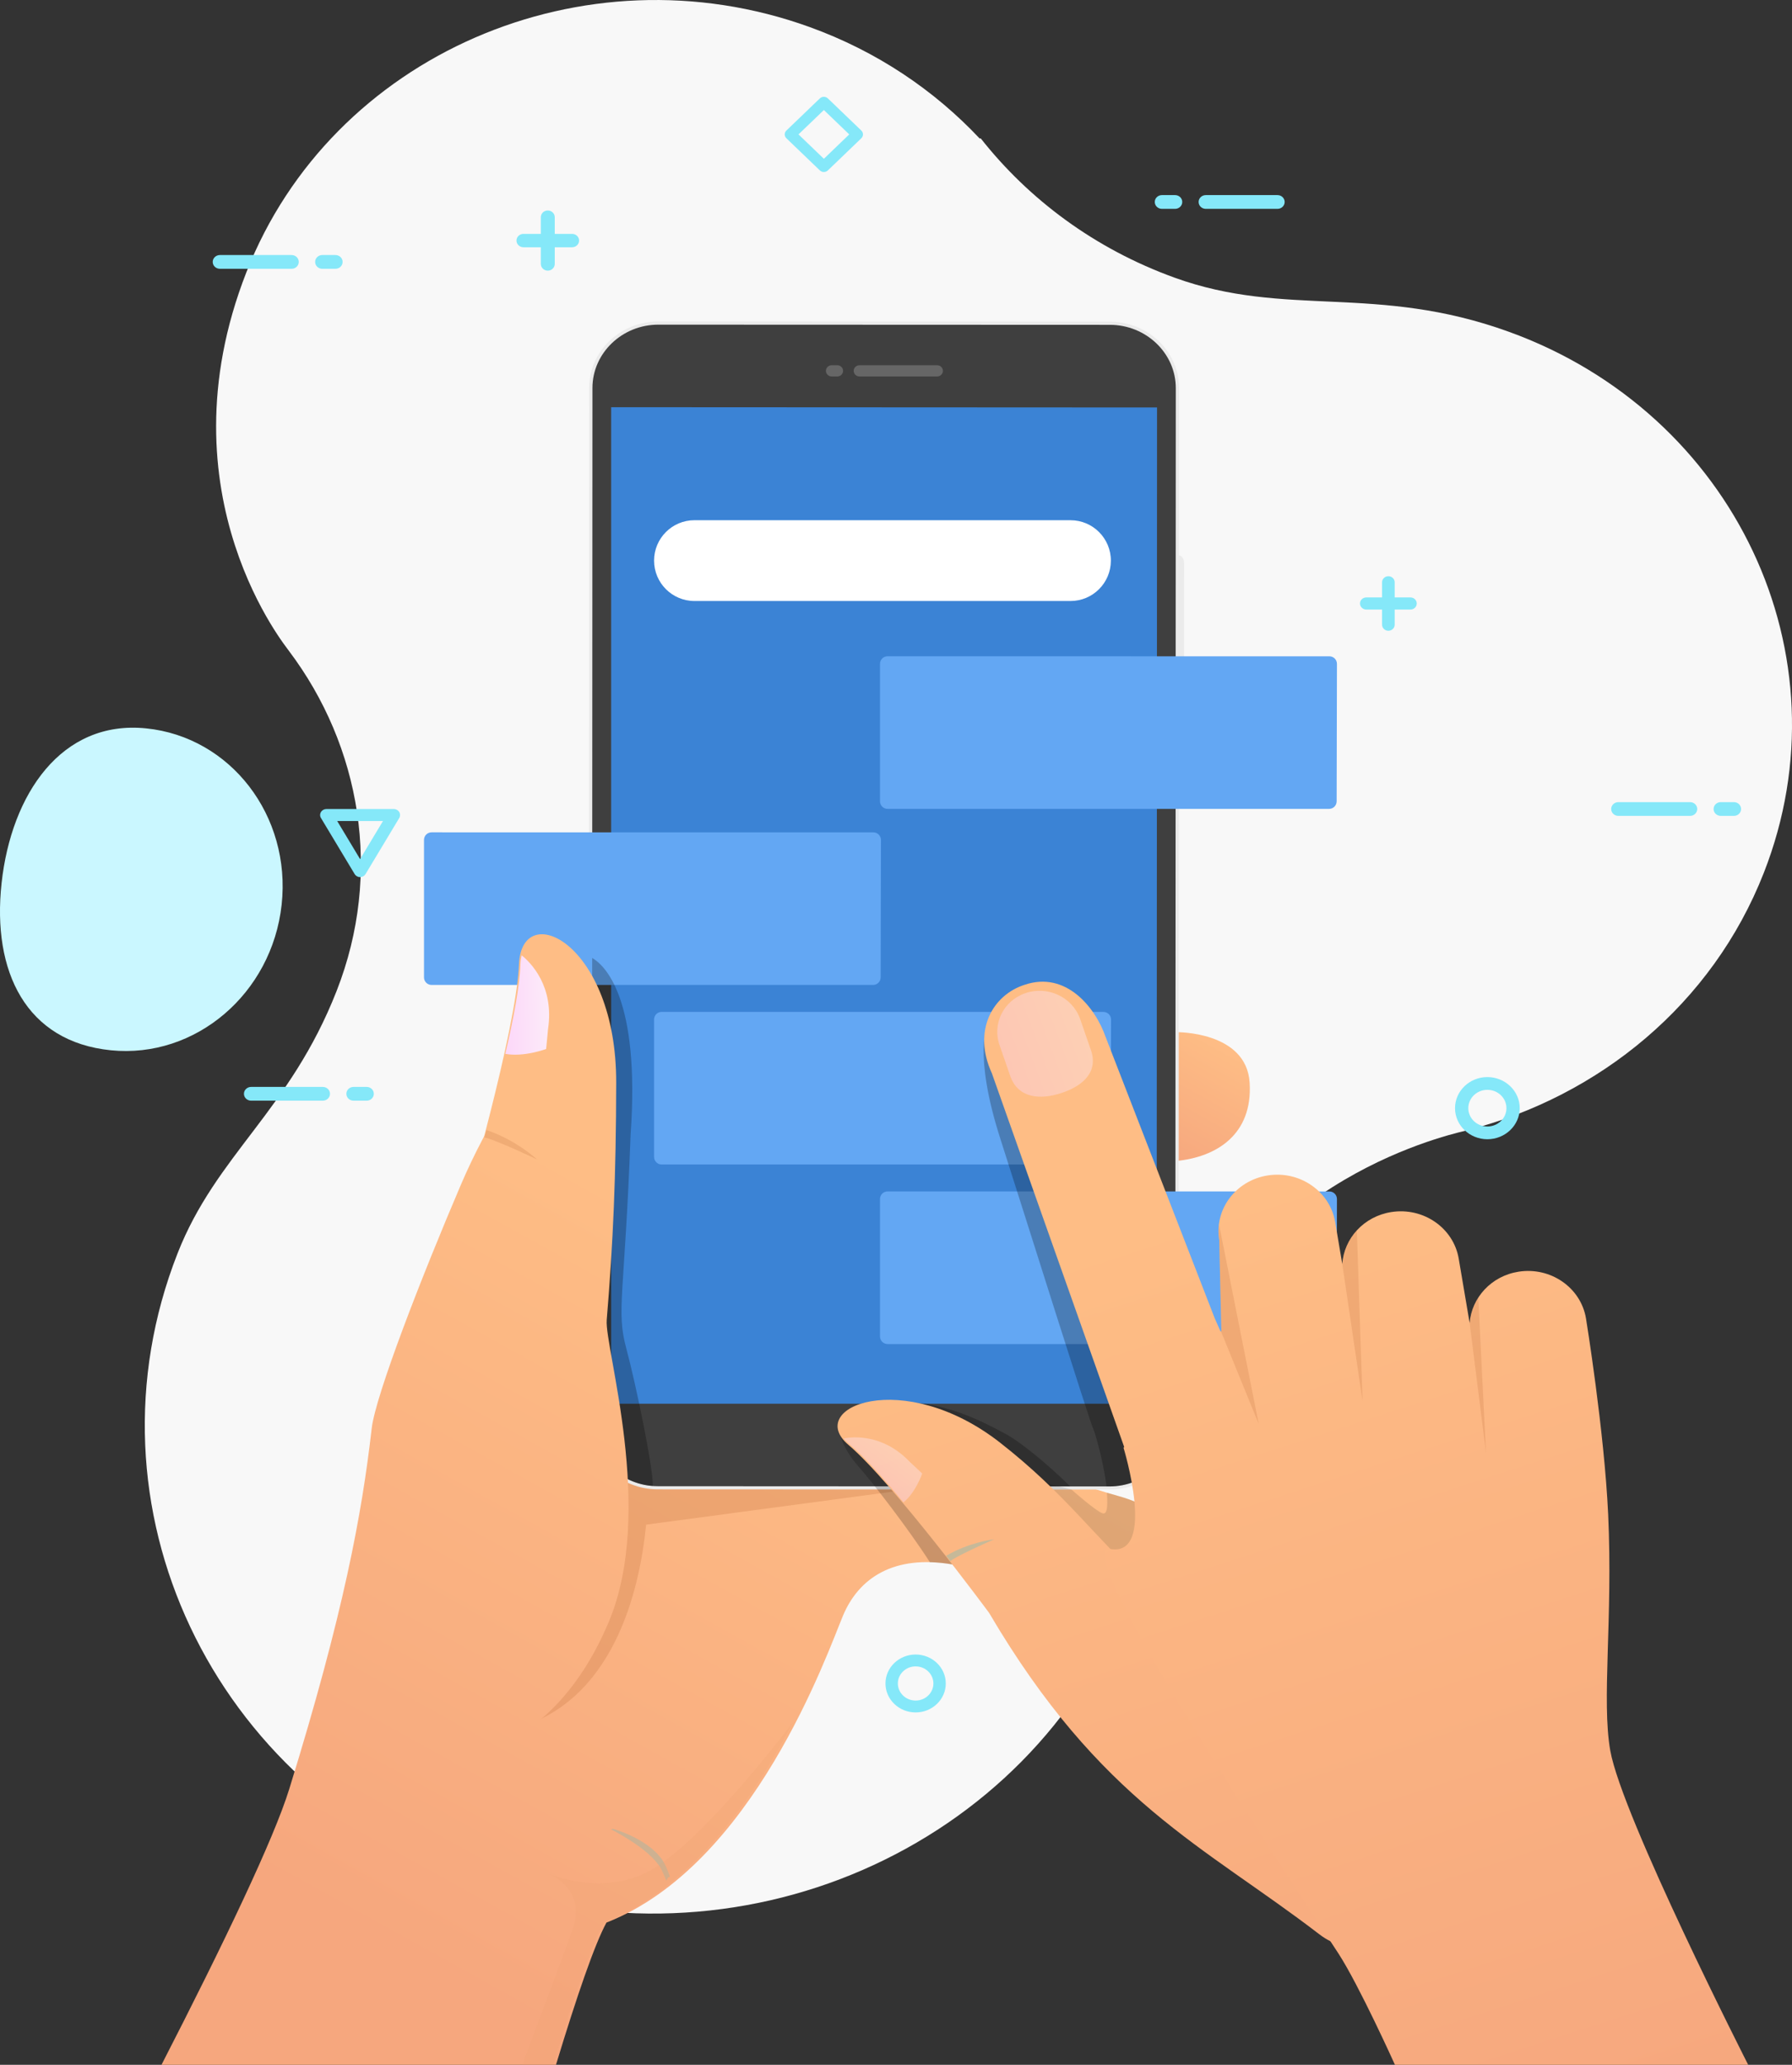 <svg width="237" height="273" viewBox="0 0 237 273" fill="none" xmlns="http://www.w3.org/2000/svg">
<rect x="0" y="0" width="237" height="273" fill="#333333" stroke="none"/>
<g clip-path="url(#clip0)">
<path d="M129.702 18.292C136.069 26.36 144.761 32.887 155.363 36.719C170.119 42.05 181.942 37.499 199.536 43.859C229.427 54.663 244.528 86.679 233.278 115.386C226.457 132.799 211.489 144.941 194.104 149.422C194.093 149.532 166.912 154.484 156.983 179.826C152.646 190.882 153.604 200.057 149.246 211.189C136.174 244.542 97.427 261.405 62.695 248.851C27.953 236.297 10.402 199.089 23.476 165.732C28.594 152.669 38.311 146.861 44.523 131.01C50.646 115.39 47.694 98.648 38.224 86.073C38.27 86.012 20.99 65.587 32.59 35.986C43.837 7.284 77.18 -7.229 107.079 3.575C116.006 6.801 123.58 11.95 129.565 18.313C129.609 18.301 129.654 18.296 129.702 18.292Z" fill="#F8F8F8"/>
<path d="M37.247 119.622C38.532 107.871 30.501 97.428 19.312 96.3C8.125 95.174 1.495 104.999 0.21 116.752C-1.074 128.504 3.472 137.735 14.66 138.862C25.852 139.988 35.963 131.375 37.247 119.622Z" fill="#CAF7FF"/>
<path d="M73.532 272.999C76.313 263.835 78.655 257.037 80.207 254.194C99.642 246.602 109.408 218.585 111.488 213.618C113.568 208.649 118.202 205.5 126.001 206.848C133.794 208.197 144.286 210.595 150.979 207.815C157.706 205.03 155.734 199.954 147.824 197.771C139.92 195.592 126.083 190.045 126.083 190.045L120.72 145.112C120.72 145.112 87.339 121.962 79.672 128.474C79.672 128.474 67.926 140.346 60.972 156.598C55.794 168.701 49.688 184.405 49.16 188.837C47.869 200.176 45.446 213.287 38.256 236.532C36.217 243.128 29.673 256.805 21.358 272.999H73.532Z" fill="url(#paint0_linear)"/>
<path d="M155.575 136.466C155.575 136.466 164.858 136.325 165.273 143.162C165.687 150.003 160.896 152.974 155.593 153.497L153.998 153.491L154.14 136.857L155.575 136.466Z" fill="url(#paint1_linear)"/>
<path d="M155.432 168.154C155.432 168.154 167.85 166.065 167.579 175.731C167.37 183.297 157.43 183.891 155.089 184.613L153.123 184.362L153.951 168.806L155.432 168.154Z" fill="url(#paint2_linear)"/>
<path opacity="0.2" d="M87.899 246.43C86.291 243.31 81.243 241.821 81.051 241.797L80.811 241.87C80.811 241.87 85.816 244.334 87.367 246.978C87.564 247.32 87.842 247.962 88.124 248.659C88.192 248.519 88.266 248.371 88.331 248.25C88.422 248.213 88.509 248.168 88.597 248.134C88.419 247.577 88.195 246.999 87.899 246.43Z" fill="#25C3DD"/>
<path opacity="0.2" d="M75.714 255.142C75.114 256.86 72.534 263.797 69.078 272.998H73.145C75.926 263.835 78.268 257.037 79.82 254.194C91.507 249.625 99.695 237.675 104.819 227.79C100.408 233.522 90.967 245.15 84.991 247.813C79.375 250.319 73.413 248.093 72.633 247.78C73.286 248.051 77.503 250.025 75.714 255.142Z" fill="#EDA470"/>
<path opacity="0.3" d="M125.972 196.161C124.411 195.555 123.435 195.166 123.435 195.166L123.196 193.153L81.582 193.143L79.144 192.18L73.727 207.043C73.727 207.043 48.77 233.61 67.923 228.594C81.106 225.141 84.573 210.424 85.454 201.583L125.972 196.161Z" fill="#CA7945"/>
<path d="M87.074 42.502C82.03 42.501 77.924 46.441 77.92 51.286L77.858 188.125C77.852 192.97 81.956 196.915 87.002 196.915L146.725 196.939C151.77 196.945 155.875 193.006 155.878 188.158L155.938 51.322C155.945 46.474 151.843 42.535 146.798 42.53L87.074 42.502Z" fill="#EBEBEB"/>
<path d="M156.602 89.853C156.599 90.431 156.297 90.897 155.927 90.896C155.556 90.9 155.256 90.428 155.259 89.85L155.265 74.486C155.262 73.909 155.567 73.438 155.937 73.439C156.308 73.439 156.605 73.909 156.608 74.486L156.602 89.853Z" fill="#EBEBEB"/>
<path d="M155.441 188.159C155.441 192.765 151.515 196.529 146.723 196.529L87.002 196.499C82.208 196.499 78.288 192.731 78.291 188.124L78.353 51.288C78.358 46.684 82.279 42.92 87.073 42.924L146.796 42.948C151.591 42.951 155.511 46.717 155.505 51.322L155.441 188.159Z" fill="#3F3F3F"/>
<path d="M152.973 185.613L80.775 185.573L80.828 53.838L153.024 53.874L152.973 185.613Z" fill="#3F3F3F"/>
<path d="M152.973 185.594L153.024 53.874L80.828 53.838V185.594H152.973Z" fill="#3B83D5"/>
<path d="M115.47 130.225C116.022 130.225 116.469 129.778 116.47 129.227L116.509 111.054C116.51 110.501 116.062 110.052 115.509 110.052L57.076 110.047C56.524 110.047 56.076 110.494 56.076 111.047V129.225C56.076 129.777 56.524 130.225 57.076 130.225H115.47Z" fill="#63A7F3"/>
<path d="M175.778 106.946C176.33 106.946 176.777 106.499 176.778 105.948L176.817 87.775C176.818 87.222 176.37 86.773 175.817 86.773L117.384 86.767C116.832 86.767 116.384 87.215 116.384 87.767V105.946C116.384 106.498 116.832 106.946 117.384 106.946H175.778Z" fill="#63A7F3"/>
<path d="M141.578 79.462C144.519 79.462 146.907 77.084 146.918 74.143C146.93 71.186 144.536 68.782 141.579 68.782L91.846 68.779C88.896 68.779 86.505 71.171 86.505 74.121C86.505 77.07 88.896 79.462 91.846 79.462H141.578Z" fill="white"/>
<path d="M145.899 153.964C146.451 153.964 146.898 153.517 146.899 152.966L146.938 134.793C146.939 134.24 146.491 133.791 145.938 133.791L87.505 133.786C86.953 133.786 86.505 134.233 86.505 134.786V152.964C86.505 153.516 86.953 153.964 87.505 153.964H145.899Z" fill="#63A7F3"/>
<path d="M175.778 177.703C176.33 177.703 176.777 177.256 176.778 176.705L176.817 158.532C176.818 157.979 176.37 157.53 175.817 157.53L117.384 157.525C116.832 157.525 116.384 157.972 116.384 158.525V176.703C116.384 177.255 116.832 177.703 117.384 177.703H175.778Z" fill="#63A7F3"/>
<path d="M113.678 48.288C113.251 48.288 112.904 48.621 112.904 49.032C112.904 49.442 113.251 49.775 113.678 49.775H123.932C124.359 49.775 124.706 49.442 124.706 49.032C124.706 48.621 124.359 48.288 123.932 48.288H113.678Z" fill="#666666"/>
<path d="M110.002 48.288C109.575 48.288 109.229 48.621 109.229 49.032C109.229 49.442 109.575 49.775 110.002 49.775H110.728C111.155 49.775 111.502 49.442 111.502 49.032C111.502 48.621 111.155 48.288 110.728 48.288H110.002Z" fill="#666666"/>
<path d="M117.108 222.58C117.108 224.692 118.897 226.409 121.096 226.409C123.294 226.409 125.083 224.692 125.083 222.58C125.083 220.47 123.294 218.752 121.096 218.752C118.897 218.752 117.108 220.47 117.108 222.58ZM118.745 222.58C118.745 221.335 119.799 220.321 121.096 220.321C122.392 220.321 123.447 221.335 123.447 222.58C123.447 223.826 122.392 224.84 121.096 224.84C119.799 224.838 118.745 223.826 118.745 222.58Z" fill="#85E8F9"/>
<path d="M192.434 146.516C192.434 148.78 194.354 150.624 196.711 150.624C199.07 150.624 200.991 148.781 200.991 146.516C200.991 144.25 199.072 142.406 196.711 142.406C194.354 142.406 192.434 144.25 192.434 146.516ZM194.19 146.516C194.19 145.18 195.32 144.092 196.711 144.092C198.103 144.092 199.234 145.178 199.234 146.516C199.234 147.849 198.103 148.939 196.711 148.939C195.32 148.939 194.19 147.849 194.19 146.516Z" fill="#85E8F9"/>
<path d="M75.666 30.922H73.368V28.714C73.368 28.226 72.955 27.831 72.447 27.831C71.939 27.831 71.526 28.226 71.526 28.714V30.922H69.228C68.72 30.922 68.307 31.318 68.307 31.807C68.307 32.294 68.72 32.691 69.228 32.691H71.526V34.898C71.526 35.386 71.939 35.783 72.447 35.783C72.955 35.783 73.368 35.386 73.368 34.898V32.691H75.666C76.175 32.691 76.587 32.294 76.587 31.807C76.587 31.318 76.175 30.922 75.666 30.922Z" fill="#85E8F9"/>
<path d="M186.537 78.989H184.453V76.986C184.453 76.544 184.079 76.186 183.618 76.186C183.156 76.186 182.785 76.544 182.785 76.986V78.989H180.699C180.239 78.989 179.866 79.347 179.866 79.79C179.866 80.232 180.239 80.591 180.699 80.591H182.785V82.594C182.785 83.035 183.156 83.395 183.618 83.395C184.079 83.395 184.453 83.035 184.453 82.594V80.591H186.537C186.999 80.591 187.372 80.232 187.372 79.79C187.372 79.346 186.999 78.989 186.537 78.989Z" fill="#85E8F9"/>
<path d="M48.34 115.573L52.799 108.156C52.946 107.911 52.946 107.606 52.799 107.361C52.652 107.116 52.38 106.966 52.085 106.966H43.164C42.872 106.966 42.598 107.116 42.451 107.361C42.299 107.606 42.299 107.911 42.451 108.156L46.908 115.573C47.055 115.817 47.329 115.97 47.623 115.97C47.92 115.97 48.193 115.815 48.34 115.573ZM47.623 113.587C46.808 112.229 45.413 109.91 44.596 108.553C46.23 108.553 49.019 108.553 50.651 108.553C49.835 109.91 48.439 112.229 47.623 113.587Z" fill="#85E8F9"/>
<path d="M104.005 17.259C103.711 17.541 103.711 17.999 104.005 18.282L108.427 22.528C108.718 22.81 109.196 22.81 109.492 22.528L113.912 18.282C114.206 17.999 114.206 17.541 113.912 17.259L109.492 13.013C109.198 12.73 108.719 12.73 108.427 13.013L104.005 17.259ZM108.961 14.548C109.671 15.23 111.606 17.087 112.316 17.77C111.606 18.454 109.671 20.31 108.961 20.994C108.249 20.312 106.316 18.455 105.604 17.77C106.316 17.087 108.249 15.23 108.961 14.548Z" fill="#85E8F9"/>
<path d="M214.035 106.053C213.512 106.053 213.086 106.459 213.086 106.964C213.086 107.467 213.512 107.872 214.035 107.872H223.516C224.044 107.872 224.467 107.467 224.467 106.964C224.467 106.459 224.044 106.053 223.516 106.053H214.035Z" fill="#85E8F9"/>
<path d="M227.581 106.053C227.055 106.053 226.632 106.459 226.632 106.964C226.632 107.467 227.055 107.872 227.581 107.872H229.319C229.842 107.872 230.265 107.467 230.265 106.964C230.265 106.459 229.842 106.053 229.319 106.053H227.581Z" fill="#85E8F9"/>
<path d="M29.082 33.72C28.558 33.72 28.133 34.125 28.133 34.631C28.133 35.133 28.558 35.539 29.082 35.539H38.563C39.091 35.539 39.513 35.133 39.513 34.631C39.513 34.125 39.091 33.72 38.563 33.72H29.082Z" fill="#85E8F9"/>
<path d="M42.627 33.72C42.101 33.72 41.678 34.125 41.678 34.631C41.678 35.133 42.101 35.539 42.627 35.539H44.365C44.888 35.539 45.311 35.133 45.311 34.631C45.311 34.125 44.888 33.72 44.365 33.72H42.627Z" fill="#85E8F9"/>
<path d="M33.211 143.707C32.688 143.707 32.262 144.113 32.262 144.618C32.262 145.121 32.688 145.526 33.211 145.526H42.691C43.22 145.526 43.643 145.121 43.643 144.618C43.643 144.113 43.22 143.707 42.691 143.707H33.211Z" fill="#85E8F9"/>
<path d="M46.757 143.707C46.23 143.707 45.808 144.113 45.808 144.618C45.808 145.121 46.23 145.526 46.757 145.526H48.495C49.018 145.526 49.44 145.121 49.44 144.618C49.44 144.113 49.018 143.707 48.495 143.707H46.757Z" fill="#85E8F9"/>
<path d="M168.955 27.614C169.478 27.614 169.903 27.208 169.903 26.703C169.903 26.2 169.478 25.795 168.955 25.795H159.472C158.945 25.795 158.523 26.2 158.523 26.703C158.523 27.208 158.945 27.614 159.472 27.614H168.955Z" fill="#85E8F9"/>
<path d="M155.409 27.614C155.935 27.614 156.358 27.208 156.358 26.703C156.358 26.2 155.935 25.795 155.409 25.795H153.671C153.148 25.795 152.725 26.2 152.725 26.703C152.725 27.208 153.148 27.614 153.671 27.614H155.409Z" fill="#85E8F9"/>
<path opacity="0.2" d="M113.581 193.945C115.311 195.897 120.017 201.943 122.983 206.548C123.932 206.571 124.933 206.664 125.998 206.848C127.587 207.124 129.293 207.441 131.053 207.75C131.071 207.72 131.088 207.694 131.088 207.694L111.064 189.486C111.066 189.486 111.356 191.438 113.581 193.945Z" fill="black"/>
<path opacity="0.12" d="M150.978 207.815C157.704 205.03 155.733 199.954 147.822 197.771C147.369 197.646 146.89 197.506 146.401 197.362C146.44 198.41 146.607 200.365 145.793 200.076C144.874 199.751 141.706 196.937 141.706 196.937L133.701 194.874L129.832 197.847C129.832 197.847 133.275 205.03 134.764 208.359C140.582 209.232 146.595 209.636 150.978 207.815Z" fill="black"/>
<path opacity="0.25" d="M116.095 185.585C112.927 186.065 117.371 191.05 123.952 196.515L141.537 196.524C138.409 193.418 134.773 190.529 132.992 189.579C129.511 187.722 123.447 184.47 116.095 185.585ZM130.605 135.393C130.605 135.393 128.672 139.233 132.283 150.504C135.894 161.775 144.018 187.66 144.535 188.775C144.88 189.516 145.962 193.439 146.346 196.529H146.723C151.267 196.529 155.027 193.141 155.403 188.864C148.54 175.716 130.605 135.393 130.605 135.393Z" fill="black"/>
<path d="M130.813 213.246C130.813 213.246 118.097 196.017 112.22 191.046C106.342 186.072 119.426 180.698 132.282 190.754C140.854 197.461 144.504 202.943 151.255 209.116C153.648 211.301 172.324 218.648 179.201 230.624C189.268 248.151 182.604 261.972 174.477 255.734C159.226 244.028 145.521 238.264 130.813 213.246Z" fill="url(#paint3_linear)"/>
<path opacity="0.4" d="M121.966 194.818L120.285 193.245C116.78 189.595 112.878 189.938 111.587 190.179C111.796 190.435 112.031 190.686 112.33 190.933C114.246 192.513 116.845 195.421 119.484 198.633C121.129 197.313 121.966 194.818 121.966 194.818Z" fill="url(#paint4_linear)"/>
<path opacity="0.25" d="M125.136 205.707C125.321 205.944 125.499 206.173 125.684 206.408C125.741 206.365 125.8 206.314 125.857 206.273C127.067 205.457 131.477 203.517 131.477 203.517C131.477 203.517 128.135 203.902 125.136 205.707Z" fill="#25C3DD"/>
<path d="M231.205 272.997C231.205 272.997 214.498 240.169 212.964 231.449C211.797 224.811 213.321 214.043 212.688 200.247C212.178 189.177 209.752 174.3 209.752 174.3C209.064 170.233 205.074 167.474 200.839 168.137C197.234 168.701 194.636 171.572 194.367 174.921L192.922 166.413C192.234 162.347 188.244 159.588 184.009 160.251C180.371 160.82 177.752 163.738 177.523 167.127L176.582 161.572C175.893 157.506 171.905 154.747 167.668 155.41C163.437 156.072 160.561 159.903 161.252 163.97C161.252 163.97 161.485 174.456 161.524 175.674C161.555 176.637 161.292 175.651 160.668 174.335L146.225 137.108C144.88 133.218 140.989 128.336 135.502 130.207C131.345 131.531 128.564 136.207 131.178 141.9L148.68 191.318C148.625 191.371 148.59 191.408 148.59 191.408C148.59 191.408 152.985 205.753 146.901 204.812C140.819 203.871 171.606 249.977 176.997 258.255C179.75 262.486 184.487 272.999 184.487 272.999L231.205 272.997Z" fill="url(#paint5_linear)"/>
<path opacity="0.25" d="M179.451 162.681C178.337 163.898 177.637 165.453 177.524 167.128L180.202 185.231L179.451 162.681Z" fill="#CA7945"/>
<path opacity="0.25" d="M195.51 171.581C194.873 172.577 194.464 173.715 194.368 174.921L196.527 192.053L195.51 171.581Z" fill="#CA7945"/>
<path opacity="0.4" d="M144.238 138.727C145.293 141.57 143.427 143.475 140.498 144.474C137.567 145.474 134.691 145.196 133.637 142.35L132.227 138.272C131.172 135.427 132.687 132.304 135.617 131.307C138.545 130.304 141.771 131.799 142.826 134.647L144.238 138.727Z" fill="url(#paint6_linear)"/>
<path opacity="0.25" d="M166.469 188.262L161.233 161.944C161.154 162.605 161.136 163.282 161.253 163.971C161.253 163.971 161.487 174.457 161.526 175.676C161.533 175.918 161.523 176.036 161.493 176.058L166.469 188.262Z" fill="#CA7945"/>
<path opacity="0.25" d="M83.4 150.008C84.689 131.906 79.944 127.594 78.319 126.656L78.291 188.124C78.288 192.516 81.854 196.138 86.341 196.466C86.386 194.053 84.092 182.956 82.82 178.246C81.466 173.231 82.626 171.187 83.4 150.008Z" fill="black"/>
<path d="M61.399 159.845C61.399 159.845 68.273 136.219 68.64 127.487C69.006 118.755 81.531 124.65 81.496 143.147C81.473 155.482 81.099 164.161 80.241 174.525C79.938 178.2 86.709 199.754 80.498 214.474C71.405 236.025 52.768 235.218 49.157 226.55C44.514 215.405 48.669 190.897 61.399 159.845Z" fill="url(#paint7_linear)"/>
<path d="M72.23 138.691L72.478 136.084C73.342 130.377 70.159 127.246 68.988 126.306C68.903 126.673 68.841 127.064 68.827 127.502C68.745 130.319 67.915 134.697 66.829 139.336C69.274 139.794 72.23 138.691 72.23 138.691Z" fill="url(#paint8_linear)"/>
<path opacity="0.25" d="M64.325 149.408C64.238 149.743 64.153 150.065 64.066 150.394C64.15 150.412 64.24 150.425 64.32 150.446C65.975 150.896 71.025 153.294 71.025 153.294C71.025 153.294 68.216 150.684 64.325 149.408Z" fill="#CA7945"/>
</g>
<defs>
<linearGradient id="paint0_linear" x1="111.698" y1="173.595" x2="61.841" y2="263.408" gradientUnits="userSpaceOnUse">
<stop stop-color="#FEBD85"/>
<stop offset="1" stop-color="#F6A77E"/>
</linearGradient>
<linearGradient id="paint1_linear" x1="162.011" y1="138.031" x2="153.562" y2="153.25" gradientUnits="userSpaceOnUse">
<stop stop-color="#FEBD85"/>
<stop offset="1" stop-color="#F6A77E"/>
</linearGradient>
<linearGradient id="paint2_linear" x1="148.296" y1="193.911" x2="98.439" y2="283.725" gradientUnits="userSpaceOnUse">
<stop stop-color="#FEBD85"/>
<stop offset="1" stop-color="#F6A77E"/>
</linearGradient>
<linearGradient id="paint3_linear" x1="130.516" y1="167.462" x2="170.41" y2="290.592" gradientUnits="userSpaceOnUse">
<stop stop-color="#FEBD85"/>
<stop offset="1" stop-color="#F6A77E"/>
</linearGradient>
<linearGradient id="paint4_linear" x1="114.945" y1="195.228" x2="117.914" y2="191.272" gradientUnits="userSpaceOnUse">
<stop stop-color="#FCD7F9"/>
<stop offset="1" stop-color="#FCEBF9"/>
</linearGradient>
<linearGradient id="paint5_linear" x1="166.312" y1="157.091" x2="207.708" y2="284.857" gradientUnits="userSpaceOnUse">
<stop stop-color="#FEBD85"/>
<stop offset="1" stop-color="#F6A77E"/>
</linearGradient>
<linearGradient id="paint6_linear" x1="132.668" y1="139.734" x2="143.258" y2="135.808" gradientUnits="userSpaceOnUse">
<stop stop-color="#FCD7F9"/>
<stop offset="1" stop-color="#FCEBF9"/>
</linearGradient>
<linearGradient id="paint7_linear" x1="82.543" y1="157.411" x2="32.687" y2="247.224" gradientUnits="userSpaceOnUse">
<stop stop-color="#FEBD85"/>
<stop offset="1" stop-color="#F6A77E"/>
</linearGradient>
<linearGradient id="paint8_linear" x1="66.704" y1="132.91" x2="72.6" y2="132.795" gradientUnits="userSpaceOnUse">
<stop stop-color="#FCD7F9"/>
<stop offset="1" stop-color="#FCEBF9"/>
</linearGradient>
<clipPath id="clip0">
<rect width="237" height="273" fill="white"/>
</clipPath>
</defs>
</svg>
